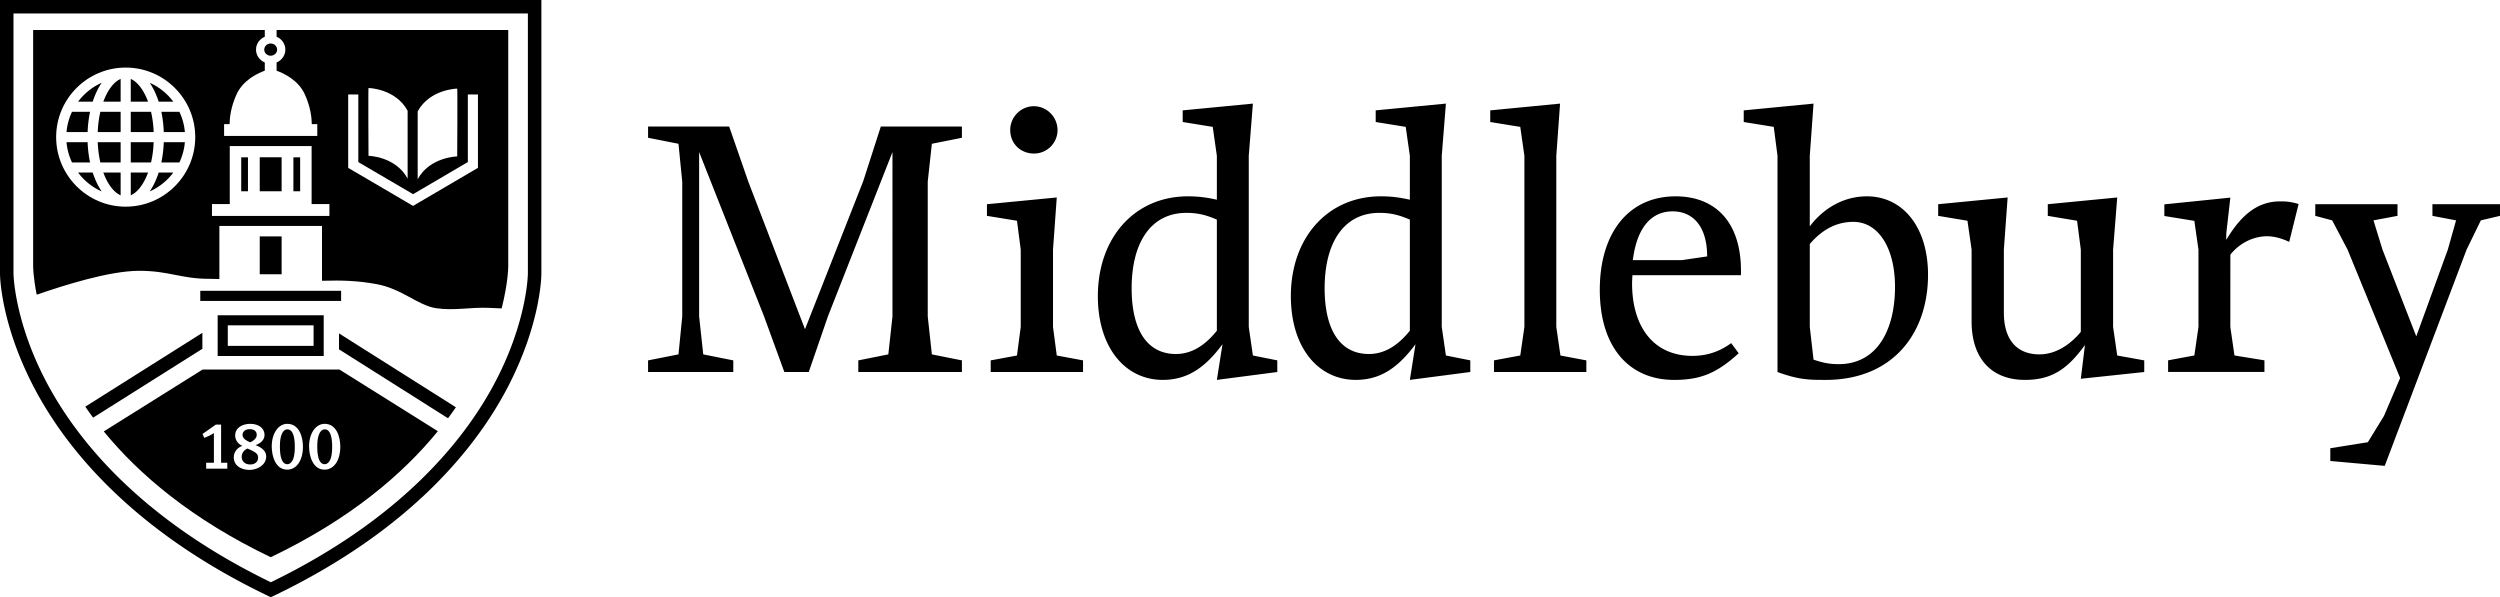 <svg xmlns="http://www.w3.org/2000/svg" width="485.687" height="116.026" viewBox="0 0 485.687 116.026"><path d="M125.905 70.014l5.908-1.167.729-7.367V35.299l-.729-7.366-5.908-1.166v-2.188h15.752l3.722 10.72L156.39 63.96l11.303-28.733 3.43-10.648h15.751v2.188l-5.835 1.166-.803 7.366V61.48l.803 7.367 5.835 1.167v2.261h-20.127v-2.261l5.833-1.167.804-7.367V29.54l-12.545 31.94-3.719 10.795h-4.74l-3.939-10.795-12.617-31.94v31.94l.801 7.367 5.836 1.167v2.261h-16.556v-2.261m66.564 0l5.104-.948.729-5.544V48.499l-.729-5.614-5.835-.949v-2.261l13.564-1.311-.729 10.135v15.023l.729 5.544 5.104.948v2.261h-17.938v-2.261m3.793-44.778c0-2.48 2.041-4.597 4.595-4.597 2.479 0 4.597 2.044 4.597 4.668a4.56 4.56 0 0 1-4.597 4.521c-2.481 0-4.595-1.821-4.595-4.592zm17.025 32.308c0-11.378 7.148-19.401 17.504-19.401 2.043 0 3.647.221 5.616.657v-8.532l-.804-5.618-5.833-.946v-2.261l13.638-1.314-.804 10.139v33.254l.804 5.544 4.74.948v2.261l-11.741 1.531 1.093-6.928c-3.354 4.521-6.78 6.928-11.596 6.928-7.365 0-12.617-6.345-12.617-16.262m23.12 6.708V42.664c-2.041-.874-3.646-1.31-5.908-1.31-6.855 0-10.648 5.688-10.648 14.658 0 7.949 2.919 12.762 8.607 12.762 2.554 0 5.251-1.167 7.949-4.522zm14.374-6.708c0-11.378 7.148-19.401 17.504-19.401 2.042 0 3.646.221 5.615.657v-8.532l-.804-5.618-5.833-.946v-2.261l13.639-1.314-.805 10.139v33.254l.805 5.544 4.739.948v2.261l-11.741 1.531 1.094-6.928c-3.354 4.521-6.781 6.928-11.596 6.928-7.366 0-12.617-6.345-12.617-16.262m23.119 6.708V42.664c-2.04-.874-3.646-1.31-5.908-1.31-6.855 0-10.647 5.688-10.647 14.658 0 7.949 2.918 12.762 8.607 12.762 2.551 0 5.251-1.167 7.948-4.522zm16.345 5.762l5.104-.948.804-5.544V30.268l-.804-5.618-5.833-.945v-2.262l13.567-1.314-.733 10.139v33.254l.804 5.544 5.033.948v2.261h-17.942v-2.261M310.8 56.302c0-11.084 5.616-18.159 14.731-18.159 7.658 0 12.981 4.959 12.688 15.316h-21.075s-.072 1.02-.072 1.604c0 8.239 4.012 14.074 11.741 14.074 2.333 0 4.959-.582 7.509-2.48l1.461 1.971c-4.158 3.792-7.293 5.178-12.545 5.178-8.678 0-14.438-6.27-14.438-17.504m15.9-5.759l4.957-.73c0-5.761-2.699-8.751-6.71-8.751-4.083 0-6.926 3.062-7.73 9.481h9.483zm18.624 21.732V30.268l-.729-5.618-5.833-.946v-2.261l13.562-1.314-.729 10.139v13.71c2.697-3.573 6.637-5.835 11.088-5.835 7.001 0 11.885 5.98 11.885 15.243 0 11.305-6.78 20.42-19.911 20.42-3.061 0-5.175 0-9.333-1.531m22.829-16.554c0-7.513-3.211-12.619-8.096-12.619-2.99 0-5.835 1.24-8.461 4.304v16.116l.729 6.347c1.752.583 2.99.876 4.888.876 7.512 0 10.94-6.711 10.94-15.024zm14.878 6.708v-13.93l-.804-5.614-5.689-.949v-2.261l13.494-1.311-.732 10.135v12.252c0 5.032 2.335 8.096 6.929 8.096 3.138 0 5.98-1.896 8.022-4.375V48.499l-.729-5.614-5.689-.949v-2.261l13.491-1.311-.801 10.135v15.023l.801 5.544 5.251.948v2.261l-12.324 1.312.805-6.563c-3.43 4.74-6.494 6.782-11.67 6.782-6.42 0-10.355-4.083-10.355-11.377m69.691 27.131v-2.48l7.293-1.166 3.136-5.107 3.137-7.365-10.212-24.943-2.99-5.687-3.283-.876v-2.262h15.974v2.262l-4.668.876 1.753 5.687 6.561 16.847 6.127-16.847 1.603-5.687-4.592-.876v-2.262h13.126v2.262l-3.719.876-2.77 5.687-15.9 42.007-10.576-.946m-9.733-50.437c-4.139 0-7.406 2.317-10.459 7.452-.008-.079-.022-.156-.027-.235l.011-.851c.025-.371.066-.741.109-1.112l.276-2.43.404-3.554-12.823 1.31v2.26l5.829.946.8 5.608v15.005l-.8 5.537-5.098.946v2.259h18.716v-2.259l-5.825-.946-.799-5.537V49.745c0-.093.005-.192.012-.294 2.111-2.61 4.943-3.554 7.124-3.554 1.53 0 3.06.51 4.298 1.093l1.823-7.356c-1.53-.439-2.259-.511-3.571-.511M52.617 116.026l-.567-.272C25.272 102.909 12.553 86.642 6.599 75.256.101 62.831.001 53.541 0 53.152V0h105.176v53.148c0 .39-.073 9.677-6.553 22.104-5.936 11.385-18.639 27.652-45.44 40.502l-.566.272M2.621 2.621v50.527c.001.085.123 9.153 6.379 21.045 5.74 10.905 17.96 26.477 43.616 38.924 25.677-12.453 37.882-28.021 43.604-38.926 6.237-11.89 6.334-20.955 6.334-21.043V2.621H2.621z"/><path d="M33.667 19.753a11.601 11.601 0 0 0-4.587-3.67c.7 1.013 1.291 2.256 1.746 3.67h2.841m-8.264-4.415v4.415h3.36c-.848-2.31-2.081-3.876-3.36-4.415m-6.417 10.317h4.451v-3.936h-3.94a21.231 21.231 0 0 0-.511 3.936m1.09-5.902h3.361v-4.416c-1.28.539-2.513 2.105-3.361 4.416m-.579 11.806h3.94v-3.938h-4.451c.057 1.431.236 2.75.511 3.938m3.94 6.38v-4.414h-3.36c.847 2.31 2.08 3.876 3.36 4.414m-6.416-10.318h-4.098c.119 1.4.493 2.725 1.067 3.938h3.504a23.74 23.74 0 0 1-.473-3.938m12.322-5.902h-3.94v3.936h4.451a21.402 21.402 0 0 0-.511-3.936m-11.849 0H13.99a11.43 11.43 0 0 0-1.066 3.936h4.098a23.61 23.61 0 0 1 .472-3.936m-2.32 11.806a11.6 11.6 0 0 0 4.585 3.668c-.701-1.013-1.29-2.255-1.745-3.668h-2.84m16.645-7.87h4.097a11.43 11.43 0 0 0-1.065-3.936h-3.506c.258 1.23.42 2.55.474 3.936m-12.06-9.572a11.583 11.583 0 0 0-4.584 3.669h2.84c.454-1.413 1.044-2.655 1.744-3.669m11.585 15.476h3.505a11.42 11.42 0 0 0 1.066-3.938h-4.097a23.527 23.527 0 0 1-.474 3.938"/><path d="M53.735 5.825v1.309c1 .429 1.704 1.382 1.704 2.504 0 1.121-.704 2.075-1.704 2.503v1.591c1.502.549 4.213 1.864 5.453 4.532 1.16 2.501 1.372 4.666 1.383 5.851h1.069v2.293H43.537v-2.293h1.068c.012-1.185.224-3.35 1.384-5.851 1.237-2.663 3.948-3.983 5.452-4.534v-1.59c-.999-.429-1.704-1.38-1.704-2.501 0-1.122.706-2.075 1.704-2.502V5.825H6.439v45.924s.006 2.066.689 5.503c.079-.027.16-.053.238-.081 4.919-1.68 13.799-4.559 19.679-4.559 5.88 0 8.039 1.559 13.679 1.559.651 0 1.279.015 1.895.037V43.896h19.938v10.65c3.994-.121 6.97-.005 10.567.646 4.979.899 8.04 4.139 11.579 4.679 3.54.541 6.659-.239 10.44-.059l2.312.108c1.28-5.013 1.283-8.172 1.283-8.172V5.825H53.735M24.421 40.15c-7.451 0-13.513-6.062-13.513-13.513s6.062-13.511 13.513-13.511c7.45 0 13.51 6.06 13.51 13.511s-6.06 13.513-13.51 13.513zm39.574 1.795H41.182v-2.294h3.455V28.375h15.901v11.276h3.458v2.294zm17.15-20.313c2.381-4.335 7.679-4.419 7.679-4.419.079-.086 0 13.175 0 13.175s-5.298.085-7.679 4.421V21.632zm-9.552-4.534s5.244.085 7.599 4.42v13.177c-2.355-4.336-7.599-4.421-7.599-4.421s-.076-13.262 0-13.176zm21.259 15.513L80.253 40l-12.608-7.389V18.346h1.966v13.139l10.643 6.237 10.634-6.237V18.346h1.965v14.265z"/><path d="M29.854 27.621h-4.451v3.938h3.94c.274-1.188.453-2.507.511-3.938m-4.451 10.317c1.279-.54 2.512-2.104 3.36-4.413h-3.36v4.413m3.676-.744a11.596 11.596 0 0 0 4.586-3.669h-2.84c-.455 1.413-1.046 2.657-1.746 3.669m21.383 8.735h4.251v7.355h-4.251zm-.744 42.074c-.324-.259-.829-.519-1.67-.868-.635.337-1.089.855-1.089 1.607 0 .906.648 1.49 1.66 1.49.906 0 1.528-.532 1.528-1.297-.001-.4-.142-.711-.429-.932m-1.089-2.073c.57-.285 1.245-.739 1.245-1.451 0-.688-.505-1.102-1.374-1.102-.83 0-1.375.453-1.375 1.126.001.754.896 1.181 1.504 1.427m7.194-2.514c-.505 0-.895.402-1.141 1.088-.208.559-.298 1.296-.298 2.217 0 .869.064 1.543.181 2.022.234 1.011.7 1.438 1.245 1.438.544 0 .983-.467 1.218-1.219.168-.557.246-1.296.246-2.163 0-.844-.065-1.426-.194-1.983-.247-1.011-.688-1.4-1.257-1.4"/><path d="M65.859 71.74v.047H39.364L20.163 83.814c6.84 8.364 17.082 17.088 32.433 24.439 15.388-7.365 25.637-16.105 32.468-24.481L65.859 71.74m-21.7 19.309h-4.108v-1.153h1.504v-5.754c-.13.078-.532.337-.882.505-.349.169-.83.376-.985.428l-.349-.765 2.604-1.827h1.011v7.413h1.205v1.153zm4.315.246c-1.49 0-3.058-.738-3.058-2.449 0-1.05.7-1.893 1.658-2.229-.79-.323-1.386-1.114-1.386-1.982 0-1.646 1.529-2.294 2.941-2.294 1.633 0 2.762.868 2.762 2.139 0 1.062-.83 1.659-1.725 1.995 1.258.519 2.048 1.142 2.048 2.216 0 1.672-1.75 2.604-3.24 2.604zm7.322-.052c-2.28 0-3.006-2.655-3.006-4.51 0-2.552 1.296-4.393 3.02-4.393 2.319 0 3.045 2.554 3.045 4.433 0 2.682-1.244 4.47-3.059 4.47zm7.257 0c-2.28 0-3.007-2.655-3.007-4.51 0-2.552 1.297-4.393 3.021-4.393 2.321 0 3.045 2.554 3.045 4.433 0 2.682-1.243 4.47-3.059 4.47z"/><path d="M63.079 83.416c-.506 0-.895.402-1.141 1.088-.208.559-.298 1.296-.298 2.217 0 .869.064 1.543.182 2.022.233 1.011.699 1.438 1.244 1.438.543 0 .985-.467 1.218-1.219.169-.557.246-1.296.246-2.163 0-.844-.065-1.426-.194-1.983-.246-1.011-.687-1.4-1.257-1.4m-24.17-26.92h27.359v1.965H38.909zm3.378 4.747H62.89v7.915H42.287v-7.915zm1.965 5.948h16.671v-3.982H44.252v3.982zm6.21-36.633h4.251v6.6h-4.251zm-3.599.01h1.311v6.586h-1.311zm10.138 0h1.311v6.586h-1.311zM53.837 9.641c0 .65-.559 1.18-1.248 1.18-.69 0-1.249-.529-1.249-1.18 0-.655.559-1.186 1.249-1.186.689 0 1.248.53 1.248 1.186m-14.52 55.02L16.572 79.003c.484.707.992 1.421 1.523 2.138L39.317 67.76v-3.099m26.541 3.209l21.184 13.389a70.382 70.382 0 0 0 1.527-2.136L65.858 64.77v3.1"/></svg>